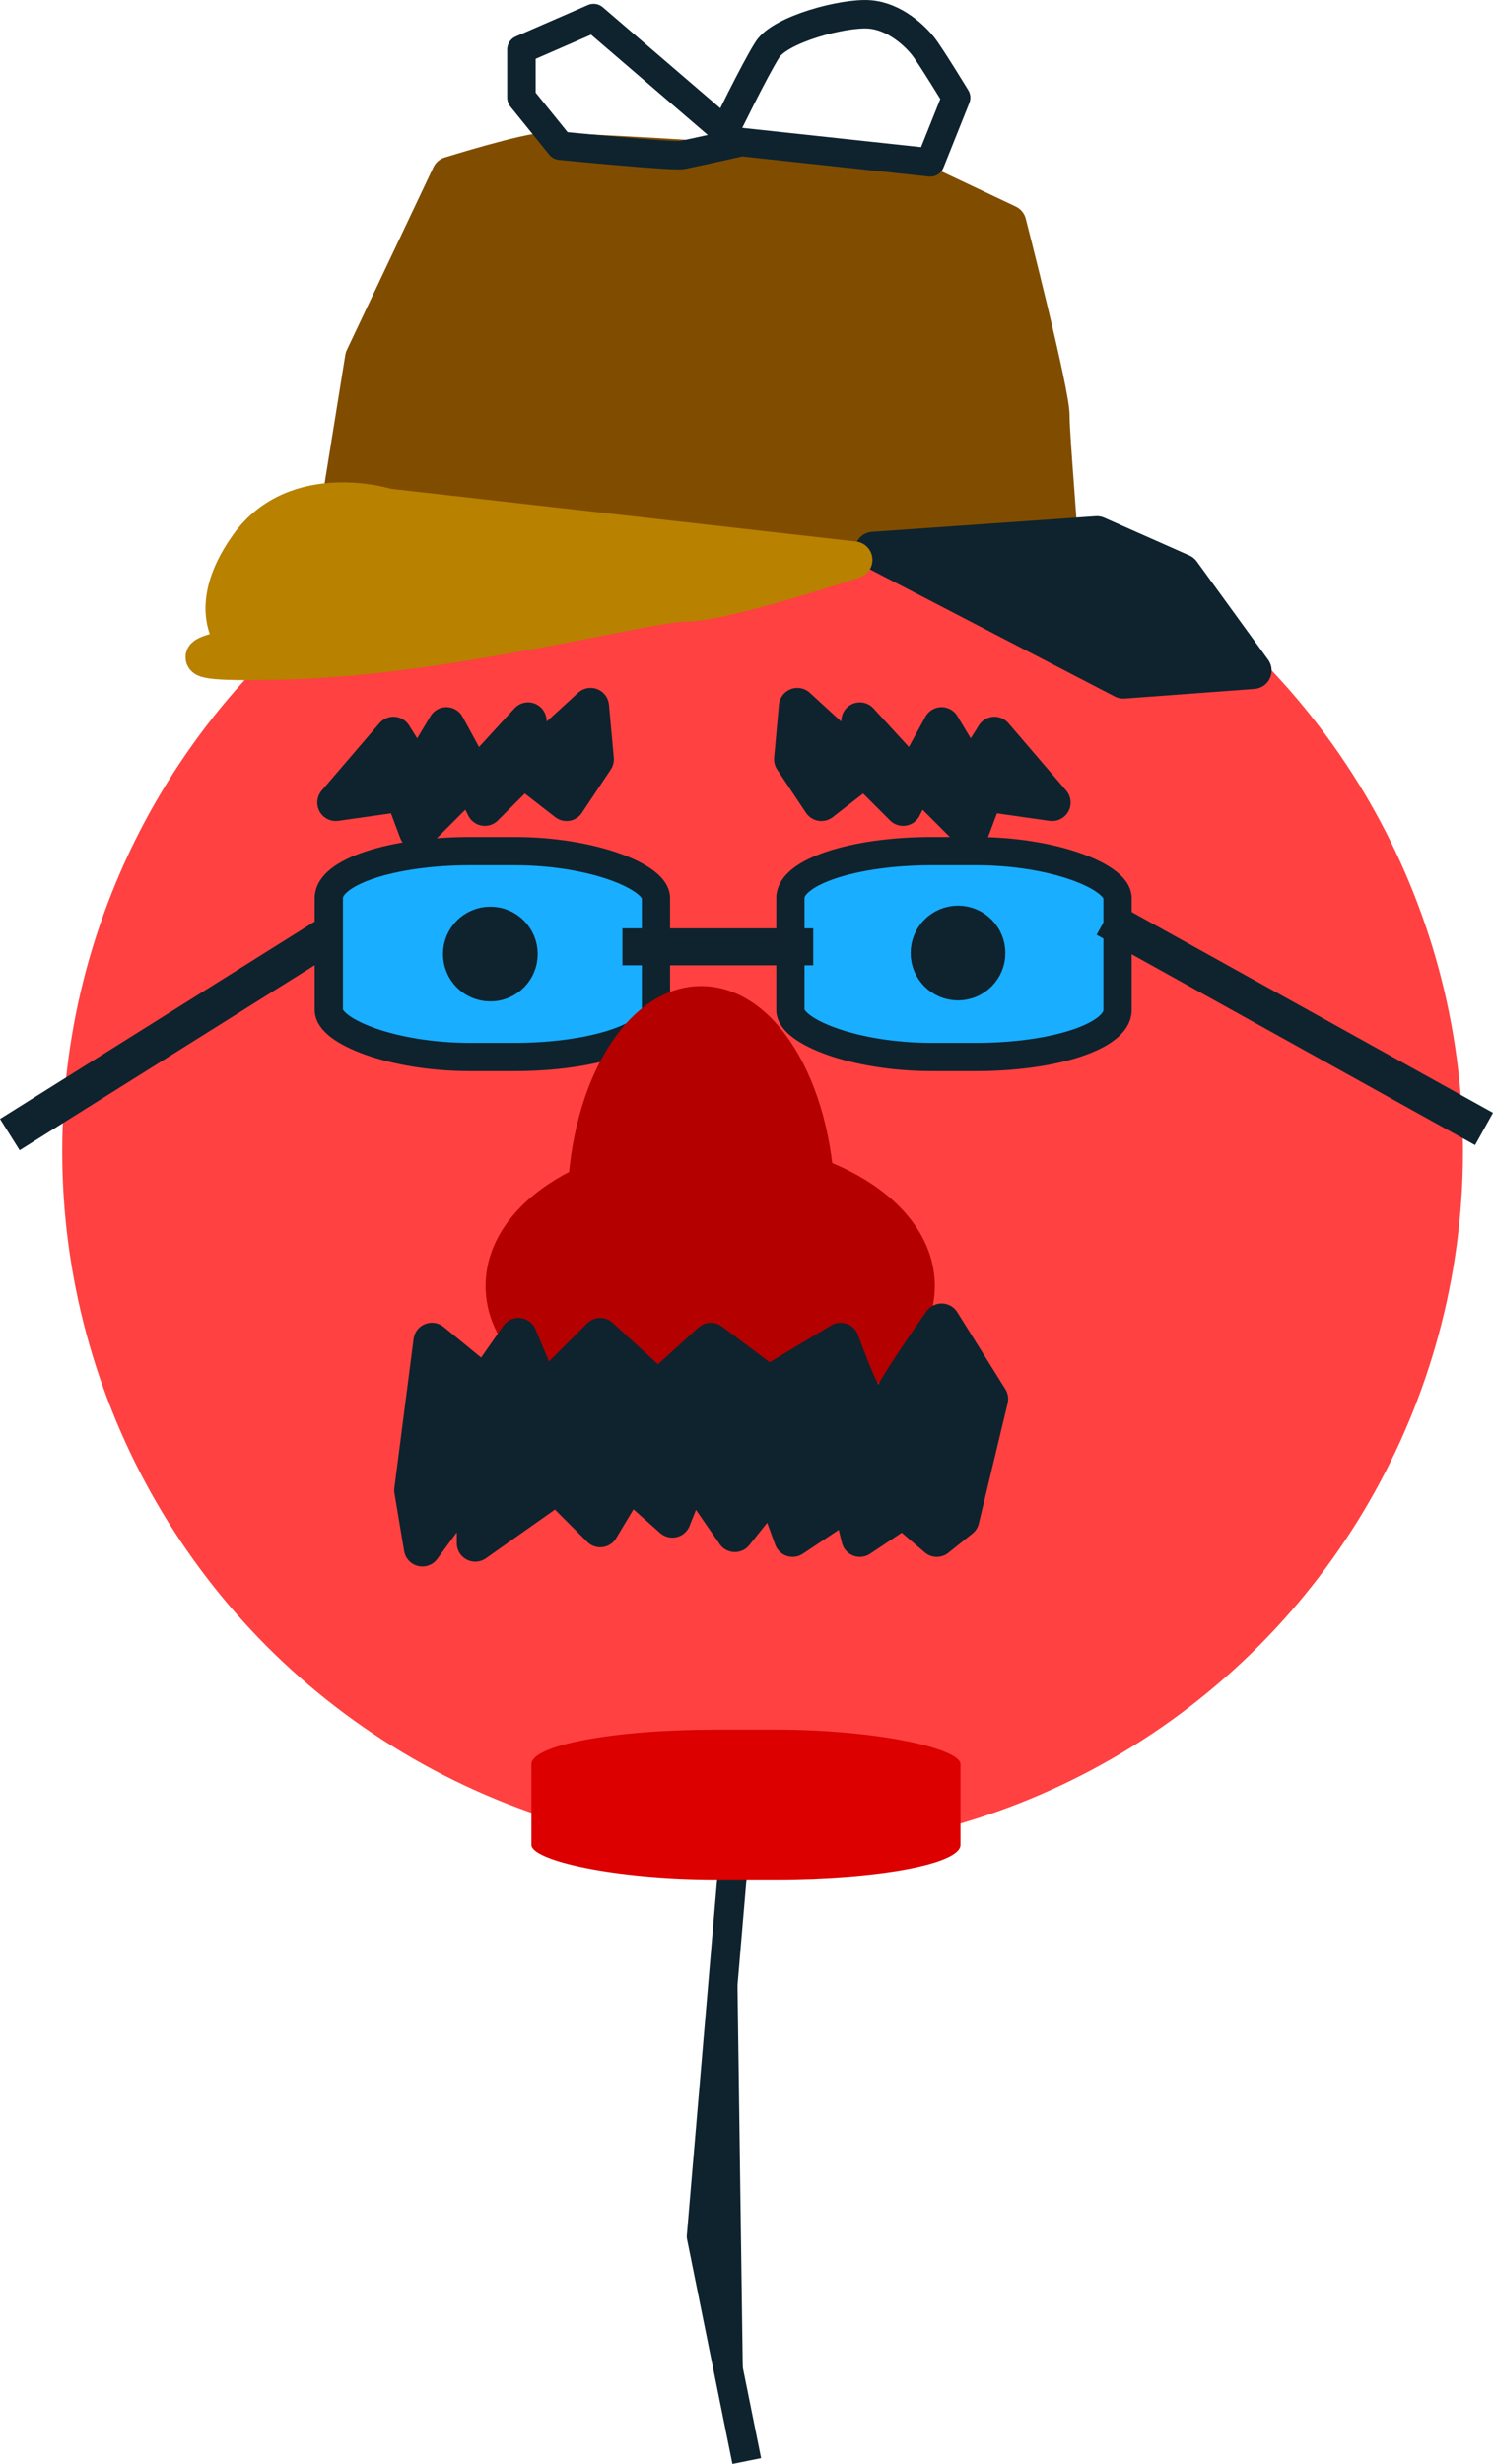 <?xml version="1.0" encoding="UTF-8" standalone="no"?>
<!-- Created with Inkscape (http://www.inkscape.org/) -->

<svg
   width="305.421"
   height="503.936"
   viewBox="0 0 80.809 133.333"
   version="1.1"
   id="svg1"
   inkscape:version="1.3.2 (091e20e, 2023-11-25, custom)"
   sodipodi:docname="DetFloatsworth.svg"
   xmlns:inkscape="http://www.inkscape.org/namespaces/inkscape"
   xmlns:sodipodi="http://sodipodi.sourceforge.net/DTD/sodipodi-0.dtd"
   xmlns="http://www.w3.org/2000/svg"
   xmlns:svg="http://www.w3.org/2000/svg">
  <sodipodi:namedview
     id="namedview1"
     pagecolor="#ffffff"
     bordercolor="#000000"
     borderopacity="0.25"
     inkscape:showpageshadow="2"
     inkscape:pageopacity="0.0"
     inkscape:pagecheckerboard="0"
     inkscape:deskcolor="#d1d1d1"
     inkscape:document-units="mm"
     inkscape:zoom="0.71891835"
     inkscape:cx="38.947399"
     inkscape:cy="372.08676"
     inkscape:window-width="1920"
     inkscape:window-height="1010"
     inkscape:window-x="1699"
     inkscape:window-y="-6"
     inkscape:window-maximized="1"
     inkscape:current-layer="layer1" />
  <defs
     id="defs1" />
  <g
     inkscape:label="Layer 1"
     inkscape:groupmode="layer"
     id="layer1"
     transform="translate(-38.1,-31.221)">
    <path
       style="fill:#0e232e;stroke:#0e232e;stroke-width:1.584;stroke-linecap:square;stroke-linejoin:round"
       d="m 77.904,130.633 -1.84,21.608 2.298,11.379"
       id="path2"
       sodipodi:nodetypes="ccc" />
    <circle
       style="fill:#ff4141;stroke-width:2;stroke-linecap:square;stroke-linejoin:round"
       id="path1"
       cx="79.376"
       cy="93.535"
       r="37.907" />
    <rect
       style="fill:#dc0000;stroke-width:1.503;stroke-linecap:square;stroke-linejoin:round"
       id="rect1"
       width="23.224"
       height="8.107"
       x="66.863"
       y="124.818"
       rx="10"
       ry="1.871" />
    <g
       id="g14"
       transform="translate(-27.402,-8.364)">
      <rect
         style="fill:#19aeff;stroke:#0e232e;stroke-width:1.529;stroke-linecap:square;stroke-linejoin:round"
         id="rect2"
         width="17.706"
         height="11.141"
         x="83.3"
         y="85.642"
         rx="7.645"
         ry="2.532" />
      <rect
         style="fill:#19aeff;stroke:#0e232e;stroke-width:1.529;stroke-linecap:square;stroke-linejoin:round"
         id="rect3"
         width="17.706"
         height="11.141"
         x="108.283"
         y="85.642"
         rx="7.645"
         ry="2.532" />
      <path
         style="fill:#19aeff;stroke:#0e232e;stroke-width:2;stroke-linecap:square;stroke-linejoin:round"
         d="m 108.519,90.822 h -8.328"
         id="path3" />
      <path
         style="fill:#19aeff;stroke:#0e232e;stroke-width:2;stroke-linecap:square;stroke-linejoin:round"
         d="M 82.235,90.822 66.881,100.451"
         id="path4" />
      <path
         style="fill:#19aeff;stroke:#0e232e;stroke-width:2;stroke-linecap:square;stroke-linejoin:round"
         d="m 126.215,89.782 18.737,10.409"
         id="path5" />
    </g>
    <ellipse
       style="fill:#b50000;stroke:#b50000;stroke-width:2;stroke-linecap:square;stroke-linejoin:round"
       id="path6"
       cx="76.051"
       cy="96.641"
       rx="6.246"
       ry="11.06" />
    <ellipse
       style="fill:#b50000;stroke:#b50000;stroke-width:2;stroke-linecap:square;stroke-linejoin:round"
       id="path7"
       cx="76.54"
       cy="100.805"
       rx="11.158"
       ry="6.896" />
    <path
       style="fill:#0e232e;stroke:#0e232e;stroke-width:2;stroke-linecap:square;stroke-linejoin:round"
       d="m 60.437,111.865 1.041,-8.067 2.863,2.342 1.822,-2.602 1.301,3.123 3.123,-3.123 3.123,2.863 2.863,-2.602 3.123,2.342 3.904,-2.342 c 0,0 1.822,5.205 2.342,3.904 0.52,-1.301 3.123,-4.944 3.123,-4.944 l 2.602,4.164 -1.561,6.506 -1.301,1.041 -1.822,-1.561 -2.342,1.561 -0.52,-2.082 -3.123,2.082 -1.041,-2.863 -2.082,2.602 -2.342,-3.383 -1.041,2.602 -2.342,-2.082 -1.561,2.602 -2.342,-2.342 -4.424,3.123 v -3.643 l -2.863,3.904 z"
       id="path8" />
    <path
       style="fill:#0e232e;stroke:#0e232e;stroke-width:2;stroke-linecap:square;stroke-linejoin:round"
       d="m 56.273,74.651 3.123,-3.643 1.301,2.082 1.561,-2.602 1.561,2.863 2.863,-3.123 0.26,2.082 3.123,-2.863 0.26,2.863 -1.561,2.342 -2.342,-1.822 -2.082,2.082 -0.781,-1.561 -2.863,2.863 -0.781,-2.082 z"
       id="path9" />
    <path
       style="fill:#0e232e;stroke:#0e232e;stroke-width:2;stroke-linecap:square;stroke-linejoin:round"
       d="m 95.048,74.651 -3.123,-3.643 -1.301,2.082 -1.561,-2.602 -1.561,2.863 -2.863,-3.123 -0.26,2.082 -3.123,-2.863 -0.26,2.863 1.561,2.342 2.342,-1.822 2.082,2.082 0.781,-1.561 2.863,2.863 0.781,-2.082 z"
       id="path10" />
    <g
       id="g13"
       transform="translate(-26.8,-8.225)">
      <path
         style="fill:#804d00;stroke:#804d00;stroke-width:2;stroke-linecap:square;stroke-linejoin:round"
         d="m 114.504,49.185 c -3.383,-0.781 -18.997,-1.561 -20.038,-1.561 -1.041,0 -5.205,1.301 -5.205,1.301 l -4.684,9.889 -1.301,8.067 c 0,0 5.205,2.602 6.506,2.602 1.301,0 16.135,-1.041 16.135,-1.041 0,0 9.108,1.041 10.67,1.301 1.561,0.26 5.725,2.602 5.725,0.781 0,-1.822 -0.52,-7.287 -0.52,-8.588 0,-1.301 -2.342,-10.409 -2.342,-10.409 z"
         id="path11" />
      <path
         style="fill:#0e232e;stroke:#0e232e;stroke-width:2;stroke-linecap:square;stroke-linejoin:round"
         d="m 112.167,69.223 13.532,7.026 7.026,-0.52 -3.856,-5.311 -4.602,-2.04 z"
         id="path13"
         sodipodi:nodetypes="cccccc" />
      <path
         style="fill:#b88100;stroke:#b88100;stroke-width:2;stroke-linecap:square;stroke-linejoin:round"
         d="m 85.878,66.881 c 0,0 -4.944,-1.561 -7.547,2.082 -2.602,3.643 -0.52,5.465 -0.52,5.465 0,0 -5.725,1.041 2.863,0.781 8.588,-0.26 19.257,-3.123 21.339,-3.123 2.082,0 9.108,-2.342 9.108,-2.342 z"
         id="path12" />
    </g>
    <circle
       style="fill:#0e232e;stroke:#0e232e;stroke-width:2;stroke-linecap:square;stroke-linejoin:round"
       id="circle14"
       cx="89.952"
       cy="82.793"
       r="1.564" />
    <circle
       style="fill:#0e232e;stroke:#0e232e;stroke-width:2;stroke-linecap:square;stroke-linejoin:round"
       id="circle14-2"
       cx="64.64"
       cy="82.848"
       r="1.564" />
    <path
       style="fill:none;stroke:#0e232e;stroke-width:1.539;stroke-linecap:square;stroke-linejoin:round"
       d="m 78.237,38.909 10.213,1.101 1.402,-3.505 c 0,0 -1.402,-2.303 -1.802,-2.804 -0.401,-0.501 -1.502,-1.602 -2.904,-1.702 -1.402,-0.1 -4.806,0.801 -5.507,1.902 -0.701,1.101 -2.303,4.406 -2.303,4.406 l -7.109,-6.108 -3.905,1.702 v 2.603 l 2.103,2.603 c 0,0 6.108,0.601 6.609,0.501 0.501,-0.1 3.204,-0.701 3.204,-0.701 z"
       id="path15" />
  </g>
</svg>
